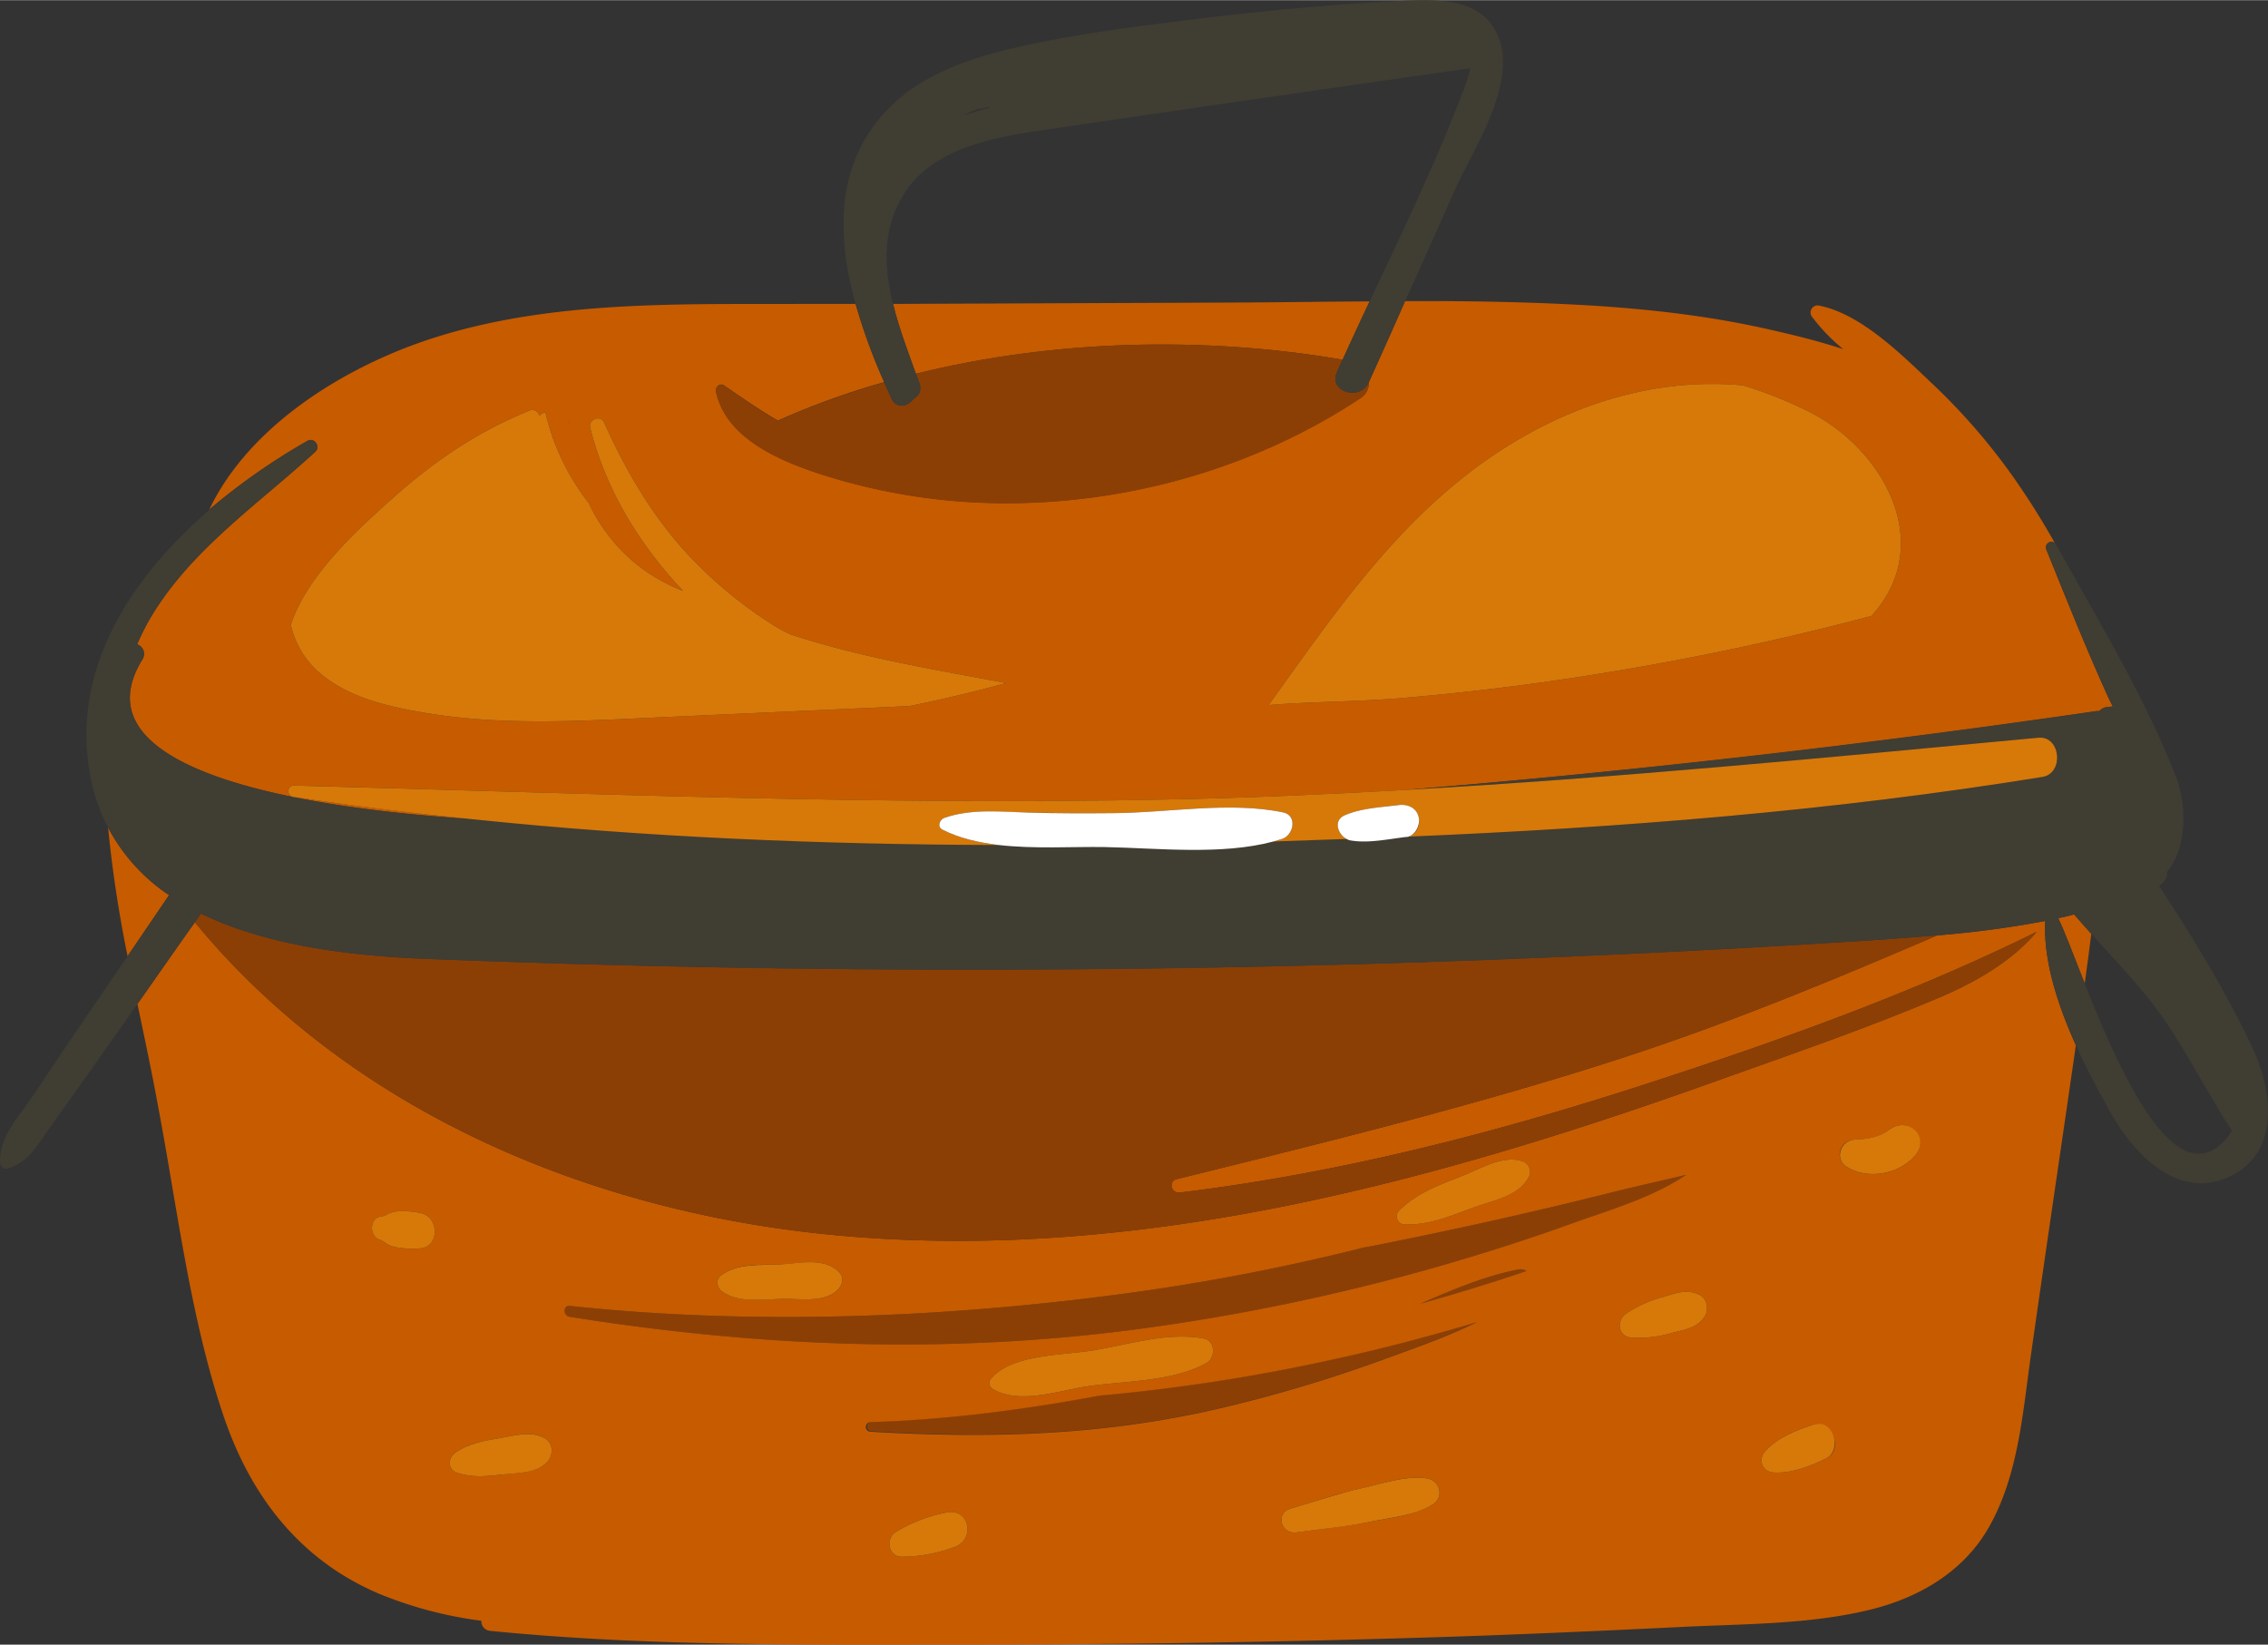 <svg xmlns="http://www.w3.org/2000/svg" width="896" height="649.7" viewBox="-0.015 -0.016 896.238 649.749" style=""><rect x="-0.015" y="-0.016" width="896.238" height="649.749" fill="#333333" stroke="none"/><g><title>summer92_229397710</title><g data-name="Layer 2"><path d="M42.7 326.9a494.8 494.8 0 0 0 7.7 50.8l16.4-24.1a73.8 73.8 0 0 1-24.1-26.7z" fill="#c75b00"></path><path d="M819.6 361.2q-3.1.9-6.3 1.5c2.3 4.5 5.9 14.3 10.5 25.8.9-6.5 1.8-13.1 2.6-19.6-2.3-2.5-4.5-5.1-6.8-7.7z" fill="#c75b00"></path><path d="M529.7 141.9l.8.2c3.5-7.7 7.1-15.4 10.7-23.1-20.9.1-41.9.5-62.7.5l-125.6.5c2.3 9.5 5.9 18.8 9 27.6 54.7-13.6 114.1-14.8 167.8-5.7z" fill="#c75b00"></path><path d="M121.5 174.1c2.7-1.5 5.3 2.3 3.1 4.3-23.2 21.3-50.6 39.7-66.3 67.6-1.5 2.8-2.9 5.6-4.1 8.5a4 4 0 0 1 2.1 5.9c-31 50 90.9 60.6 130.4 63.2q-35.4-3.6-70.8-8.8c-2.7-.4-2.7-4.5.2-4.5 114.9 3 230.1 7.9 345.2 5.5 31.6-.6 63.1-2 94.5-3.8q137-11.2 272.9-31.1h.9a4.9 4.9 0 0 1 2.6-1.5l2.7-.3-1.7-3.4c-8.8-19.4-16.6-38.9-24.6-58.7a2.2 2.2 0 0 1 3.4-2.5c-3.9-6.9-7.9-13.5-12-19.6a245.4 245.4 0 0 0-37-43.9c-11.8-11.2-27.7-27-44-30.3a2.8 2.8 0 0 0-2.8 4.6 72.4 72.4 0 0 0 12.2 12.6c-10.3-3.4-20.8-5.9-30.6-8.1-21.9-4.9-44.1-7.5-66.5-9-25.3-1.6-50.6-2-76.1-1.9-4.7 10.7-9.5 21.4-14.3 32a7.1 7.1 0 0 1-3.3 6.3c-41.3 27.3-91 41.6-140.5 41.5a239.4 239.4 0 0 1-73.2-11.6c-16.1-5.3-37.2-14.2-41-32.6-.3-1.7 1.7-3.4 3.2-2.3 7.4 5.1 14.2 9.8 21.3 13.9a308.1 308.1 0 0 1 42-15.2 230.9 230.9 0 0 1-11.3-30.9h-20.3c-49.2.2-100.6-1.6-147.9 13.9-33.5 11-71.2 33.9-87.2 67.3a253.7 253.7 0 0 1 38.8-27.1zm35.2 21.3c16-14.1 32.7-25.2 52.4-33.2a2.8 2.8 0 0 1 4 2 5.8 5.8 0 0 1 2.4-1.4 91.4 91.4 0 0 0 17.1 35.8 68.5 68.5 0 0 0 21.7 26.4 73.5 73.5 0 0 0 15.6 8.4l-1.3-1.4c-16.7-18.1-29.4-39.2-35.4-63.1-.8-3.2 4.1-5.2 5.5-2.1 9.5 21.2 21.5 41.2 38.2 57.4a169.3 169.3 0 0 0 28.2 22.4 64.4 64.4 0 0 0 7.3 4c27.7 9.1 56.5 13.8 85.2 19.2-12.7 3.5-25.4 6.5-38.3 9.1l-93.2 4.2c-32.4 1.4-65.3 3.9-97.4-1.4-15.2-2.5-31.9-6.2-43.5-16.9a35 35 0 0 1-10.3-18c.5-1.5 1-2.9 1.7-4.5 7.8-17.9 25.7-34.2 40.1-46.9zm67.7-29.8a9.3 9.3 0 0 1 .8 2c-.3-.7-.6-1.4-.8-2zm407.1 100.6q-39 6.3-78.4 9.6c-16.9 1.4-34.6 1.3-51.8 2.7 28.7-40 56-80.4 100.2-105.8 27.8-16 58.2-23.3 87.3-20.5a170.4 170.4 0 0 1 25.9 10.3c29.7 14.9 50.6 52.5 24.8 80.8a1102.4 1102.4 0 0 1-108 22.9zm-278.2-23.4z" fill="#c75b00"></path><path d="M454.5 524.4a832.7 832.7 0 0 0 112.9-23.8c18.1-5.2 36.1-10.9 53.8-17.3 14.8-5.3 31.8-10.2 45.1-19.2-10 2.4-20 4.6-29.6 7-31.4 7.9-63 14.9-94.8 21.2l-2.9.5a847.9 847.9 0 0 1-87.9 17.3c-73.9 10.4-151.5 13.7-225.9 5.8-2.8-.3-2.8 3.9-.1 4.3 76.8 12.2 152.2 15 229.4 4.2z" fill="#8c3f04"></path><path d="M480.2 556.7a563.2 563.2 0 0 0 66.1-19.6c12-4.4 25.2-8.9 37.3-14.9-18.4 5.5-36.9 10.4-55.7 14.5a730.9 730.9 0 0 1-93 14.5h-.2c-30 5.6-60.6 9.6-90.6 10.5a1.9 1.9 0 0 0-.1 3.7c46.4 2.8 90.6 1.7 136.2-8.7z" fill="#8c3f04"></path><path d="M561.3 515c14.1-3.9 28-8.2 41.9-12.9a4.4 4.4 0 0 0-3.2-.6c-13.1 2.5-26 8-38.7 13.5z" fill="#8c3f04"></path><path d="M808.2 363.8a402 402 0 0 1-42.7 5.7c-40.5 17.4-81 34.2-123.2 48-58.3 19-117.9 33.6-177.3 48.3-3.5.8-2.2 5.8 1.3 5.3 62.6-7.6 123.9-23.3 183.9-42.8 52.1-16.9 105.3-35.8 154.6-60.2-9.9 11.7-24 19.8-38.6 26-29 12.3-59.1 22.6-88.7 33.2-114.8 41-237 74.1-360 59.3C225.9 475.5 136 436 77 364.3c-7.6 10.7-15.1 21.5-22.7 32.3 2.9 13.8 5.8 27.5 8.3 41.2 7.6 40.3 12.6 82.9 25.8 121.8 10.8 31.8 30.4 57 61.8 70.2a160 160 0 0 0 40 10.5 3.8 3.8 0 0 0 3.6 4c62.4 6.2 125.8 5.4 188.3 5.4s125.7-1 188.4-3c31-1 61.9-2.4 92.8-3.9 24.9-1.3 51-.9 75.4-6.8 19.8-4.8 37.7-15.3 47.7-33.5 11.2-20.3 12.9-44.4 16.1-66.9 5.8-40.9 11.9-81.8 17.8-122.7-7.2-16-12.9-33.4-12.1-49.1zM392.1 548.6a2.7 2.7 0 0 1-.4-4.1c8.6-9.7 28.3-9 40.6-11.1 14-2.3 29.3-7.3 43.5-4.6 4.6 1 4.5 7.7.9 9.7-13.2 7.3-31.8 7-46.6 9.1-11.8 1.7-27.3 7.5-38 1zm209.7-89.8a4.4 4.4 0 0 1 2.3 6.2c-4.1 7.7-15.4 9.5-23.1 12.5s-16.7 6.5-26.1 6.2a3.2 3.2 0 0 1-2-5.5c7.1-7 15.8-10.1 25-13.7 7.3-2.9 16.1-8.4 23.9-5.7zM284.7 504c6.5-5.1 15.5-4.2 23.5-4.5s17.8-3 23.5 3.2c1.8 2 1.3 4.4-.2 6.3-5 5.9-15.1 4-22.2 4.1s-17.4 1.8-24-2.9c-1.9-1.3-2.6-4.5-.6-6.2zm-118.2-10.9a30.2 30.2 0 0 1-8.5-.2 12 12 0 0 1-5-1.4c-1.3-.8-1.6-1.4-2.8-1.7-4.3-1.2-4.4-8.6.3-9.2a7.3 7.3 0 0 0 2.9-1.1 11.1 11.1 0 0 1 5.1-1 29.3 29.3 0 0 1 8.4.9c6.5 1.9 6.7 12.8-.4 13.7zm49.7 84.5c-4.4 4.5-11.6 4.2-17.5 4.9s-11.8 1.4-18.1-.7c-3.8-1.2-3.7-5.8-.7-7.9 5.4-3.8 11.2-4.7 17.8-5.8s11.9-3 17.6.1c3.5 2 3.4 6.8.9 9.4zm8.9-57.4c-2.7-.4-2.7-4.6.1-4.3 74.4 7.9 152 4.6 225.9-5.8a847.9 847.9 0 0 0 87.9-17.3l2.9-.5c31.8-6.3 63.4-13.3 94.8-21.2 9.6-2.4 19.6-4.6 29.6-7-13.3 9-30.3 13.9-45.1 19.2-17.7 6.4-35.7 12.1-53.8 17.3a832.7 832.7 0 0 1-112.9 23.8c-77.2 10.8-152.6 8-229.4-4.2zm378.1-18.1c-13.9 4.7-27.8 9-41.9 12.9 12.7-5.5 25.6-11 38.7-13.5a4.4 4.4 0 0 1 3.2.6zm-259.1 59.7c30-.9 60.6-4.9 90.6-10.5h.2a730.9 730.9 0 0 0 93-14.5c18.8-4.1 37.3-9 55.7-14.5-12.1 6-25.3 10.5-37.3 14.9a563.2 563.2 0 0 1-66.1 19.6c-45.6 10.4-89.8 11.5-136.2 8.8a1.9 1.9 0 0 1 .1-3.8zm33.2 49.3a60.1 60.1 0 0 1-21 3.9c-5.4-.1-6.4-7.2-2.3-9.8a62.1 62.1 0 0 1 20.1-7.7c9-1.8 11.4 10.6 3.2 13.6zm188.8-16.7c-7.5 4.5-16.8 5.2-25.3 6.9s-18.9 2.7-28.6 4.1c-6.1.8-8.3-7.7-2.3-9.4 9.4-2.7 18.3-5.9 27.8-8s17.3-5.1 25.9-4c5.4.7 7.3 7.4 2.5 10.4zm107.5-74.3c-3 4.7-8.3 5.2-13.4 6.6a45.4 45.4 0 0 1-15.5 1.7c-5.3-.3-6.1-6.6-2.2-9.4a47.4 47.4 0 0 1 14.3-6.5c5.5-1.6 9.6-3.5 14.9-.9 3 1.5 3.6 5.9 1.9 8.5zm48.1 56c-6.4 3.2-13.9 6.1-21 5.6-4.5-.3-6-5.3-3.2-8.4 4.9-5.4 12.3-8.3 19.1-10.5s12.3 9.8 5.1 13.3zm34.9-119.4c-6.5 7.3-18.9 9.5-27.1 4.1-4.8-3.3-2.3-10.4 3.3-10.6s9.7-.9 13.9-4c7.5-5.5 16.1 3.5 9.9 10.5z" fill="#c75b00"></path><path d="M528.3 147c.7-1.6 1.4-3.3 2.2-4.9l-.8-.2c-53.7-9.1-113.1-7.9-167.8 5.7.6 1.4 1.1 2.9 1.6 4.3s-.6 4.7-2.6 5.7c-2.1 3-6.7 4-8.6-.2-1-2.1-2-4.3-2.9-6.4a308.1 308.1 0 0 0-42 15.2c-7.1-4.1-13.9-8.8-21.3-13.9-1.5-1.1-3.5.6-3.2 2.3 3.8 18.4 24.9 27.3 41 32.6a239.4 239.4 0 0 0 73.2 11.6c49.5.1 99.2-14.2 140.5-41.5a7.1 7.1 0 0 0 3.3-6.3c-3.5 7.6-16.1 3.7-12.6-4z" fill="#8c3f04"></path><path d="M317.5 486.6c123 14.8 245.2-18.3 360-59.3 29.6-10.6 59.7-20.9 88.7-33.2 14.6-6.2 28.7-14.3 38.6-26-49.3 24.4-102.5 43.3-154.6 60.2-60 19.5-121.3 35.2-183.9 42.8-3.5.5-4.8-4.5-1.3-5.3 59.4-14.7 119-29.3 177.3-48.3 42.2-13.8 82.7-30.6 123.2-48l-22.2 1.7q-61.8 4.1-123.7 6.7-225.3 9.8-450.8.9c-28.1-1.1-62.4-4.7-89.4-17.9l-2.4 3.4c59 71.7 148.9 111.2 240.5 122.3z" fill="#8c3f04"></path><path d="M890.3 414.4c-10.4-22.3-23.6-43.8-37.2-64.6a5.7 5.7 0 0 0 3.3-5.6c7.7-8.9 7.9-25.8 3.6-37-12.4-32-31.1-62.4-47.6-92.3l-.4-.5a2.2 2.2 0 0 0-3.4 2.5c8 19.8 15.8 39.3 24.6 58.7l1.7 3.4-2.7.3a4.9 4.9 0 0 0-2.6 1.5h-.9Q692.8 300.6 555.8 312c83.4-4.7 166.3-12.8 249.7-20.6 8.9-.8 10.2 14.2 1.5 15.5-82.5 13.4-166.8 20.1-250.9 23.6h-.3c-7 .8-15 2.6-22 1.4a4.9 4.9 0 0 1-1.7-.6l-28.9 1c-20.5 5.5-45.9 2.6-66.7 2.2-12.6-.2-27.8.8-41.8-.8-69.6-.2-138.9-3-208-10.2-39.5-2.5-161.4-13.1-130.4-63.1a4 4 0 0 0-2.1-5.9c1.2-2.9 2.6-5.7 4.1-8.5 15.7-27.9 43.1-46.3 66.3-67.6 2.2-2-.4-5.8-3.1-4.3a253.7 253.7 0 0 0-38.8 27.3c-30.3 26.2-53.9 61.4-47.5 102.3a72.2 72.2 0 0 0 31.6 49.9l-16.4 24.1L31 406.1l-18.3 27.2c-5.4 8-13.1 15.8-12.7 25.8.1 1.5 1.4 3.1 3.1 2.5 8.7-2.8 11.8-9.6 17.2-17 6.9-9.7 13.8-19.3 20.6-29l13.4-19c7.6-10.8 15.1-21.6 22.7-32.3l2.4-3.4c27 13.2 61.3 16.8 89.4 17.9q225.3 9 450.8-.9 61.8-2.7 123.7-6.7l22.2-1.7a402 402 0 0 0 42.7-5.7c-.8 15.7 4.9 33.1 12.1 49.1 4.3 9.6 9.3 18.7 13.8 26.7 8.9 16 26.3 34.7 46.7 25.3s17.2-34 9.5-50.5zm-10.2 35c-20.4 24.3-42.6-26.4-56.3-60.9-4.6-11.5-8.2-21.3-10.5-25.8q3.2-.6 6.3-1.5c2.3 2.6 4.5 5.2 6.8 7.7 8.5 9.4 17.2 18.5 24.9 28.5 11.8 15.6 20 33.1 30.7 49.2a15.4 15.4 0 0 1-1.9 2.8z" fill="#403d33"></path><path d="M349.4 151c.9 2.1 1.9 4.3 2.9 6.4 1.9 4.2 6.5 3.2 8.6.2 2-1 3.5-3 2.6-5.7s-1-2.9-1.6-4.3c-3.1-8.8-6.7-18.1-9-27.6-3.5-14.2-4.3-28.7 3.5-42.1 12.1-21 39.8-24.2 61.4-27.4q81.6-12 163.2-23.6a61.2 61.2 0 0 1-3.3 10.2C567.1 64.9 554 91.9 541.2 119c-3.6 7.7-7.2 15.4-10.7 23.1-.8 1.6-1.5 3.3-2.2 4.9-3.5 7.7 9.1 11.6 12.6 4 4.8-10.6 9.6-21.3 14.3-32q9.9-21.9 19.6-43.8c7.3-16.4 24.9-42 17.2-60.9C585.8-.8 568.5-.4 554.8.2c-26.4 1.3-52.9 3.7-79.2 6.9s-51.9 6.3-77.1 12.3c-17 4.1-34.3 10.4-46.9 22.9-21.7 21.6-21.1 50.5-13.5 77.8a230.9 230.9 0 0 0 11.3 30.9zm33.9-106.8l2.6-1.1 5.1-.9v.4l-2.7.6-7.4 2.3z" fill="#403d33"></path><path d="M116.1 310.3c-2.9 0-2.9 4.1-.2 4.5q35.4 5.3 70.8 8.8c69.1 7.2 138.4 10 208 10.2-8.1-1-15.7-2.7-22.3-6.1-2.2-1.1-1.1-3.9.7-4.6 10.8-3.8 22.4-2.3 33.7-2.1s22 .3 33 .2c21.6-.1 46.1-4.7 67.2-.3 5.8 1.2 4.2 9-.4 10.5l-3.4 1 28.9-1c-3.5-1.9-5.4-7.4-.6-9.4 6.6-2.8 14.2-3.1 21.3-4 3.5-.4 7 1.1 7.8 4.8s-1.2 7.1-4.5 7.7c84.1-3.5 168.4-10.2 250.9-23.6 8.7-1.3 7.4-16.3-1.5-15.5-83.4 7.8-166.3 15.9-249.7 20.6-31.4 1.8-62.9 3.2-94.5 3.8-115.1 2.4-230.3-2.5-345.2-5.5z" fill="#d67909"></path><path d="M714.7 162.5a170.4 170.4 0 0 0-25.9-10.3c-29.1-2.8-59.5 4.5-87.3 20.5-44.2 25.4-71.5 65.8-100.2 105.8 17.2-1.4 34.9-1.3 51.8-2.7q39.4-3.3 78.4-9.6a1102.4 1102.4 0 0 0 108-22.9c25.8-28.3 4.9-65.9-24.8-80.8z" fill="#d67909"></path><path d="M353.3 242.8z" fill="#d67909"></path><path d="M225.2 167.6a9.3 9.3 0 0 0-.8-2c.2.6.5 1.3.8 2z" fill="#d67909"></path><path d="M114.9 246.8a35 35 0 0 0 10.3 18c11.6 10.7 28.3 14.4 43.5 16.9 32.1 5.3 65 2.8 97.4 1.4l93.2-4.2c12.9-2.6 25.6-5.6 38.3-9.1-28.7-5.4-57.5-10.1-85.2-19.2a64.4 64.4 0 0 1-7.3-4 169.3 169.3 0 0 1-28.2-22.4c-16.7-16.2-28.7-36.2-38.2-57.4-1.4-3.1-6.3-1.1-5.5 2.1 6 23.9 18.7 45 35.4 63.1l1.3 1.4a73.5 73.5 0 0 1-15.6-8.4 68.5 68.5 0 0 1-21.7-26.4 91.4 91.4 0 0 1-17.1-35.8 5.8 5.8 0 0 0-2.4 1.4 2.8 2.8 0 0 0-4-2c-19.7 8-36.4 19.1-52.4 33.2-14.4 12.7-32.3 29-40.1 46.9-.7 1.6-1.2 3-1.7 4.5z" fill="#d67909"></path><path d="M671.7 511.6c-5.3-2.6-9.4-.7-14.9.9a47.4 47.4 0 0 0-14.3 6.5c-3.9 2.8-3.1 9.1 2.2 9.4a45.4 45.4 0 0 0 15.5-1.7c5.1-1.4 10.4-1.9 13.4-6.6 1.7-2.6 1.1-7-1.9-8.5z" fill="#d67909"></path><path d="M215.3 568.2c-5.7-3.1-11.5-1.1-17.6-.1s-12.4 2-17.8 5.8c-3 2.1-3.1 6.7.7 7.9 6.3 2.1 11.6 1.4 18.1.7s13.1-.4 17.5-4.9c2.5-2.6 2.6-7.4-.9-9.4z" fill="#d67909"></path><path d="M166.9 479.4a29.3 29.3 0 0 0-8.4-.9 11.1 11.1 0 0 0-5.1 1 7.3 7.3 0 0 1-2.9 1.1c-4.7.6-4.6 8-.3 9.2 1.2.3 1.5.9 2.8 1.7a12 12 0 0 0 5 1.4 30.2 30.2 0 0 0 8.5.2c7.1-.9 6.9-11.8.4-13.7z" fill="#d67909"></path><path d="M746.7 446.2c-4.2 3.1-8.7 3.8-13.9 4s-8.1 7.3-3.3 10.6c8.2 5.4 20.6 3.2 27.1-4.1s-2.4-16-9.9-10.5z" fill="#d67909"></path><path d="M374.1 597.5a62.1 62.1 0 0 0-20.1 7.7c-4.1 2.6-3.1 9.7 2.3 9.8a60.1 60.1 0 0 0 21-3.9c8.2-3 5.8-15.4-3.2-13.6z" fill="#d67909"></path><path d="M716.6 562.8c-6.8 2.2-14.2 5.1-19.1 10.5-2.8 3.1-1.3 8.1 3.2 8.4 7.1.5 14.6-2.4 21-5.6s2.8-15.9-5.1-13.3z" fill="#d67909"></path><path d="M475.8 528.8c-14.2-2.7-29.5 2.3-43.5 4.6-12.3 2.1-32 1.4-40.6 11.1a2.7 2.7 0 0 0 .4 4.1c10.7 6.5 26.2.7 38-1 14.8-2.1 33.4-1.8 46.6-9.1 3.6-2 3.7-8.7-.9-9.7z" fill="#d67909"></path><path d="M309.3 513.1c7.1-.1 17.2 1.8 22.2-4.1 1.5-1.9 2-4.3.2-6.3-5.7-6.2-15.8-3.6-23.5-3.2s-17-.6-23.5 4.5c-2 1.7-1.3 4.9.6 6.2 6.6 4.7 16.2 3.1 24 2.9z" fill="#d67909"></path><path d="M552.9 478.2a3.2 3.2 0 0 0 2 5.5c9.4.3 17.4-2.9 26.1-6.2s19-4.8 23.1-12.5a4.4 4.4 0 0 0-2.3-6.2c-7.8-2.7-16.6 2.8-23.9 5.7-9.2 3.6-17.9 6.7-25 13.7z" fill="#d67909"></path><path d="M563.6 584c-8.6-1.1-17.6 2.2-25.9 4s-18.4 5.3-27.8 8c-6 1.7-3.8 10.2 2.3 9.4 9.7-1.4 19-2.1 28.6-4.1s17.8-2.4 25.3-6.9c4.8-3 2.9-9.7-2.5-10.4z" fill="#d67909"></path><path d="M507 320.9c-21.1-4.4-45.6.2-67.2.3-11 .1-22 .1-33-.2s-22.9-1.7-33.7 2.1c-1.8.7-2.9 3.5-.7 4.6 6.6 3.4 14.2 5.1 22.3 6.1 14 1.6 29.2.6 41.8.8 20.8.4 46.2 3.3 66.7-2.2l3.4-1c4.6-1.5 6.2-9.3.4-10.5z" fill="#fff"></path><path d="M560.6 322.8c-.8-3.7-4.3-5.2-7.8-4.8-7.1.9-14.7 1.2-21.3 4-4.8 2-2.9 7.5.6 9.4a4.9 4.9 0 0 0 1.7.6c7 1.2 15-.6 22-1.4h.3c3.3-.7 5.2-4.8 4.5-7.8z" fill="#fff"></path></g></g></svg>